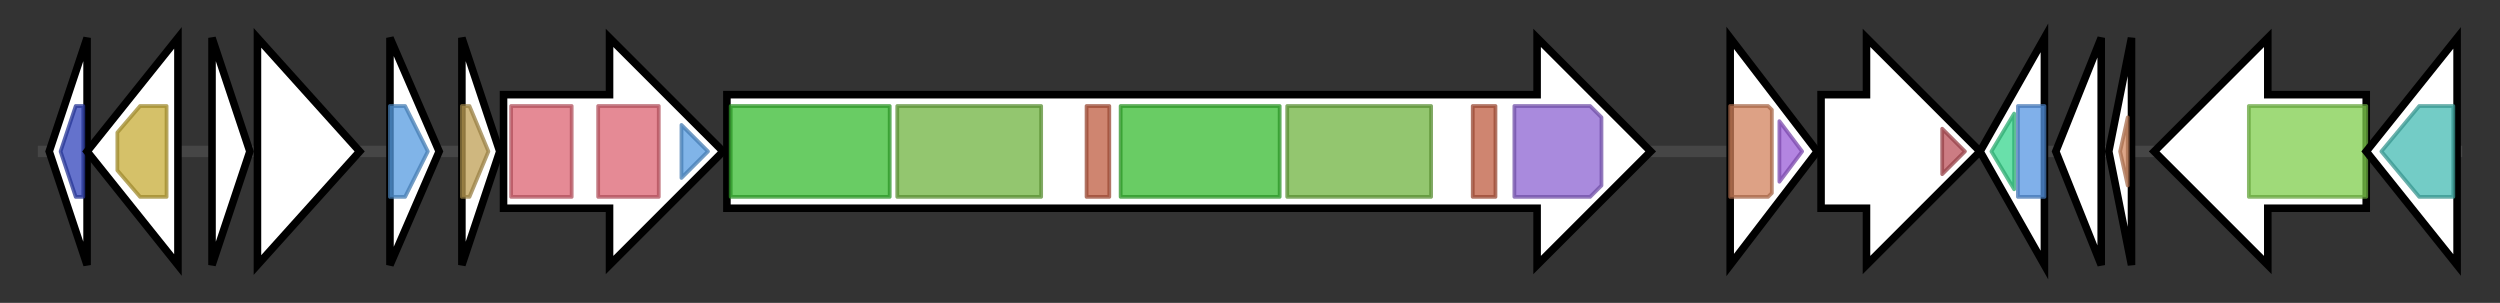 <svg version="1.1" baseProfile="full" xmlns="http://www.w3.org/2000/svg" width="660.333" height="80">
	<rect width="100%" height="100%" fill="#333333" stroke="none"/>
	<g>
		<line x1="10" y1="40.0" x2="650.333" y2="40.0" style="stroke:rgb(70,70,70); stroke-width:3 "/>
		<g>
			<title> (ctg37_1)</title>
			<polygon class=" (ctg37_1)" points="13,40 23,10 23,70" fill="rgb(255,255,255)" fill-opacity="1.0" stroke="rgb(0,0,0)" stroke-width="2"  />
			<g>
				<title>AzlD (PF05437)
"Branched-chain amino acid transport protein (AzlD)"</title>
				<polygon class="PF05437" points="16,40 20,28 22,28 22,52 20,52" stroke-linejoin="round" width="9" height="24" fill="rgb(48,67,186)" stroke="rgb(38,53,148)" stroke-width="1" opacity="0.75" />
			</g>
		</g>
		<g>
			<title> (ctg37_2)</title>
			<polygon class=" (ctg37_2)" points="23,40 47,10 47,70" fill="rgb(255,255,255)" fill-opacity="1.0" stroke="rgb(0,0,0)" stroke-width="2"  />
			<g>
				<title>AzlC (PF03591)
"AzlC protein"</title>
				<polygon class="PF03591" points="31,35 37,28 44,28 44,52 37,52 31,45" stroke-linejoin="round" width="13" height="24" fill="rgb(199,172,55)" stroke="rgb(159,137,44)" stroke-width="1" opacity="0.75" />
			</g>
		</g>
		<g>
			<title> (ctg37_3)</title>
			<polygon class=" (ctg37_3)" points="56,10 66,40 56,70" fill="rgb(255,255,255)" fill-opacity="1.0" stroke="rgb(0,0,0)" stroke-width="2"  />
		</g>
		<g>
			<title> (ctg37_4)</title>
			<polygon class=" (ctg37_4)" points="68,10 95,40 68,70" fill="rgb(255,255,255)" fill-opacity="1.0" stroke="rgb(0,0,0)" stroke-width="2"  />
		</g>
		<g>
			<title> (ctg37_5)</title>
			<polygon class=" (ctg37_5)" points="103,10 116,40 103,70" fill="rgb(255,255,255)" fill-opacity="1.0" stroke="rgb(0,0,0)" stroke-width="2"  />
			<g>
				<title>HATPase_c_2 (PF13581)
"Histidine kinase-like ATPase domain"</title>
				<polygon class="PF13581" points="103,28 107,28 113,40 107,52 103,52" stroke-linejoin="round" width="12" height="24" fill="rgb(86,155,224)" stroke="rgb(68,124,179)" stroke-width="1" opacity="0.75" />
			</g>
		</g>
		<g>
			<title> (ctg37_6)</title>
			<polygon class=" (ctg37_6)" points="122,10 132,40 122,70" fill="rgb(255,255,255)" fill-opacity="1.0" stroke="rgb(0,0,0)" stroke-width="2"  />
			<g>
				<title>STAS (PF01740)
"STAS domain"</title>
				<polygon class="PF01740" points="122,28 124,28 129,40 124,52 122,52" stroke-linejoin="round" width="9" height="24" fill="rgb(190,159,84)" stroke="rgb(152,127,67)" stroke-width="1" opacity="0.75" />
			</g>
		</g>
		<g>
			<title> (ctg37_7)</title>
			<polygon class=" (ctg37_7)" points="133,25 161,25 161,10 191,40 161,70 161,55 133,55" fill="rgb(255,255,255)" fill-opacity="1.0" stroke="rgb(0,0,0)" stroke-width="2"  />
			<g>
				<title>MatE (PF01554)
"MatE"</title>
				<rect class="PF01554" x="135" y="28" stroke-linejoin="round" width="16" height="24" fill="rgb(220,99,114)" stroke="rgb(176,79,91)" stroke-width="1" opacity="0.75" />
			</g>
			<g>
				<title>MatE (PF01554)
"MatE"</title>
				<rect class="PF01554" x="158" y="28" stroke-linejoin="round" width="16" height="24" fill="rgb(220,99,114)" stroke="rgb(176,79,91)" stroke-width="1" opacity="0.75" />
			</g>
			<g>
				<title>HATPase_c_2 (PF13581)
"Histidine kinase-like ATPase domain"</title>
				<polygon class="PF13581" points="180,33 187,40 180,47" stroke-linejoin="round" width="11" height="24" fill="rgb(86,155,224)" stroke="rgb(68,124,179)" stroke-width="1" opacity="0.75" />
			</g>
		</g>
		<g>
			<title> (ctg37_8)</title>
			<polygon class=" (ctg37_8)" points="192,25 406,25 406,10 436,40 406,70 406,55 192,55" fill="rgb(255,255,255)" fill-opacity="1.0" stroke="rgb(0,0,0)" stroke-width="2"  />
			<g>
				<title>Condensation (PF00668)
"Condensation domain"</title>
				<rect class="PF00668" x="193" y="28" stroke-linejoin="round" width="42" height="24" fill="rgb(55,186,48)" stroke="rgb(43,148,38)" stroke-width="1" opacity="0.75" />
			</g>
			<g>
				<title>AMP-binding (PF00501)
"AMP-binding enzyme"</title>
				<rect class="PF00501" x="237" y="28" stroke-linejoin="round" width="38" height="24" fill="rgb(111,178,63)" stroke="rgb(88,142,50)" stroke-width="1" opacity="0.75" />
			</g>
			<g>
				<title>PP-binding (PF00550)
"Phosphopantetheine attachment site"</title>
				<rect class="PF00550" x="287" y="28" stroke-linejoin="round" width="6" height="24" fill="rgb(191,92,64)" stroke="rgb(152,73,51)" stroke-width="1" opacity="0.75" />
			</g>
			<g>
				<title>Condensation (PF00668)
"Condensation domain"</title>
				<rect class="PF00668" x="296" y="28" stroke-linejoin="round" width="42" height="24" fill="rgb(55,186,48)" stroke="rgb(43,148,38)" stroke-width="1" opacity="0.75" />
			</g>
			<g>
				<title>AMP-binding (PF00501)
"AMP-binding enzyme"</title>
				<rect class="PF00501" x="340" y="28" stroke-linejoin="round" width="38" height="24" fill="rgb(111,178,63)" stroke="rgb(88,142,50)" stroke-width="1" opacity="0.75" />
			</g>
			<g>
				<title>PP-binding (PF00550)
"Phosphopantetheine attachment site"</title>
				<rect class="PF00550" x="389" y="28" stroke-linejoin="round" width="6" height="24" fill="rgb(191,92,64)" stroke="rgb(152,73,51)" stroke-width="1" opacity="0.75" />
			</g>
			<g>
				<title>NAD_binding_4 (PF07993)
"Male sterility protein"</title>
				<polygon class="PF07993" points="400,28 420,28 423,31 423,49 420,52 400,52" stroke-linejoin="round" width="23" height="24" fill="rgb(140,99,209)" stroke="rgb(112,79,167)" stroke-width="1" opacity="0.75" />
			</g>
		</g>
		<g>
			<title> (ctg37_9)</title>
			<polygon class=" (ctg37_9)" points="457,10 480,40 457,70" fill="rgb(255,255,255)" fill-opacity="1.0" stroke="rgb(0,0,0)" stroke-width="2"  />
			<g>
				<title>Response_reg (PF00072)
"Response regulator receiver domain"</title>
				<polygon class="PF00072" points="457,28 467,28 468,29 468,51 467,52 457,52" stroke-linejoin="round" width="11" height="24" fill="rgb(209,129,92)" stroke="rgb(167,103,73)" stroke-width="1" opacity="0.75" />
			</g>
			<g>
				<title>LytTR (PF04397)
"LytTr DNA-binding domain"</title>
				<polygon class="PF04397" points="470,32 476,40 470,48" stroke-linejoin="round" width="9" height="24" fill="rgb(154,92,215)" stroke="rgb(123,73,172)" stroke-width="1" opacity="0.75" />
			</g>
		</g>
		<g>
			<title> (ctg37_10)</title>
			<polygon class=" (ctg37_10)" points="481,25 493,25 493,10 523,40 493,70 493,55 481,55" fill="rgb(255,255,255)" fill-opacity="1.0" stroke="rgb(0,0,0)" stroke-width="2"  />
			<g>
				<title>HATPase_c_5 (PF14501)
"GHKL domain"</title>
				<polygon class="PF14501" points="513,34 519,40 513,46" stroke-linejoin="round" width="9" height="24" fill="rgb(187,81,89)" stroke="rgb(149,64,71)" stroke-width="1" opacity="0.75" />
			</g>
		</g>
		<g>
			<title> (ctg37_11)</title>
			<polygon class=" (ctg37_11)" points="523,40 540,10 540,70" fill="rgb(255,255,255)" fill-opacity="1.0" stroke="rgb(0,0,0)" stroke-width="2"  />
			<g>
				<title>DNA_binding_1 (PF01035)
"6-O-methylguanine DNA methyltransferase, DNA binding domain"</title>
				<polygon class="PF01035" points="526,40 532,30 532,50" stroke-linejoin="round" width="8" height="24" fill="rgb(55,213,141)" stroke="rgb(44,170,112)" stroke-width="1" opacity="0.75" />
			</g>
			<g>
				<title>Methyltransf_1N (PF02870)
"6-O-methylguanine DNA methyltransferase, ribonuclease-like domain"</title>
				<polygon class="PF02870" points="533,28 533,28 540,28 540,52 533,52 533,52" stroke-linejoin="round" width="7" height="24" fill="rgb(86,150,227)" stroke="rgb(68,119,181)" stroke-width="1" opacity="0.75" />
			</g>
		</g>
		<g>
			<title> (ctg37_12)</title>
			<polygon class=" (ctg37_12)" points="543,40 555,10 555,70" fill="rgb(255,255,255)" fill-opacity="1.0" stroke="rgb(0,0,0)" stroke-width="2"  />
		</g>
		<g>
			<title> (ctg37_13)</title>
			<polygon class=" (ctg37_13)" points="557,40 563,10 563,70" fill="rgb(255,255,255)" fill-opacity="1.0" stroke="rgb(0,0,0)" stroke-width="2"  />
			<g>
				<title>TM2 (PF05154)
"TM2 domain"</title>
				<polygon class="PF05154" points="560,40 562,31 562,49" stroke-linejoin="round" width="4" height="24" fill="rgb(209,136,96)" stroke="rgb(167,108,76)" stroke-width="1" opacity="0.75" />
			</g>
		</g>
		<g>
			<title> (ctg37_14)</title>
			<polygon class=" (ctg37_14)" points="625,25 599,25 599,10 569,40 599,70 599,55 625,55" fill="rgb(255,255,255)" fill-opacity="1.0" stroke="rgb(0,0,0)" stroke-width="2"  />
			<g>
				<title>GTP_EFTU (PF00009)
"Elongation factor Tu GTP binding domain"</title>
				<rect class="PF00009" x="594" y="28" stroke-linejoin="round" width="31" height="24" fill="rgb(127,205,76)" stroke="rgb(101,164,60)" stroke-width="1" opacity="0.75" />
			</g>
		</g>
		<g>
			<title> (ctg37_15)</title>
			<polygon class=" (ctg37_15)" points="625,40 649,10 649,70" fill="rgb(255,255,255)" fill-opacity="1.0" stroke="rgb(0,0,0)" stroke-width="2"  />
			<g>
				<title>PAPS_reduct (PF01507)
"Phosphoadenosine phosphosulfate reductase family"</title>
				<polygon class="PF01507" points="629,40 639,28 648,28 648,52 639,52 629,40" stroke-linejoin="round" width="19" height="24" fill="rgb(69,187,179)" stroke="rgb(55,149,143)" stroke-width="1" opacity="0.75" />
			</g>
		</g>
	</g>
</svg>
